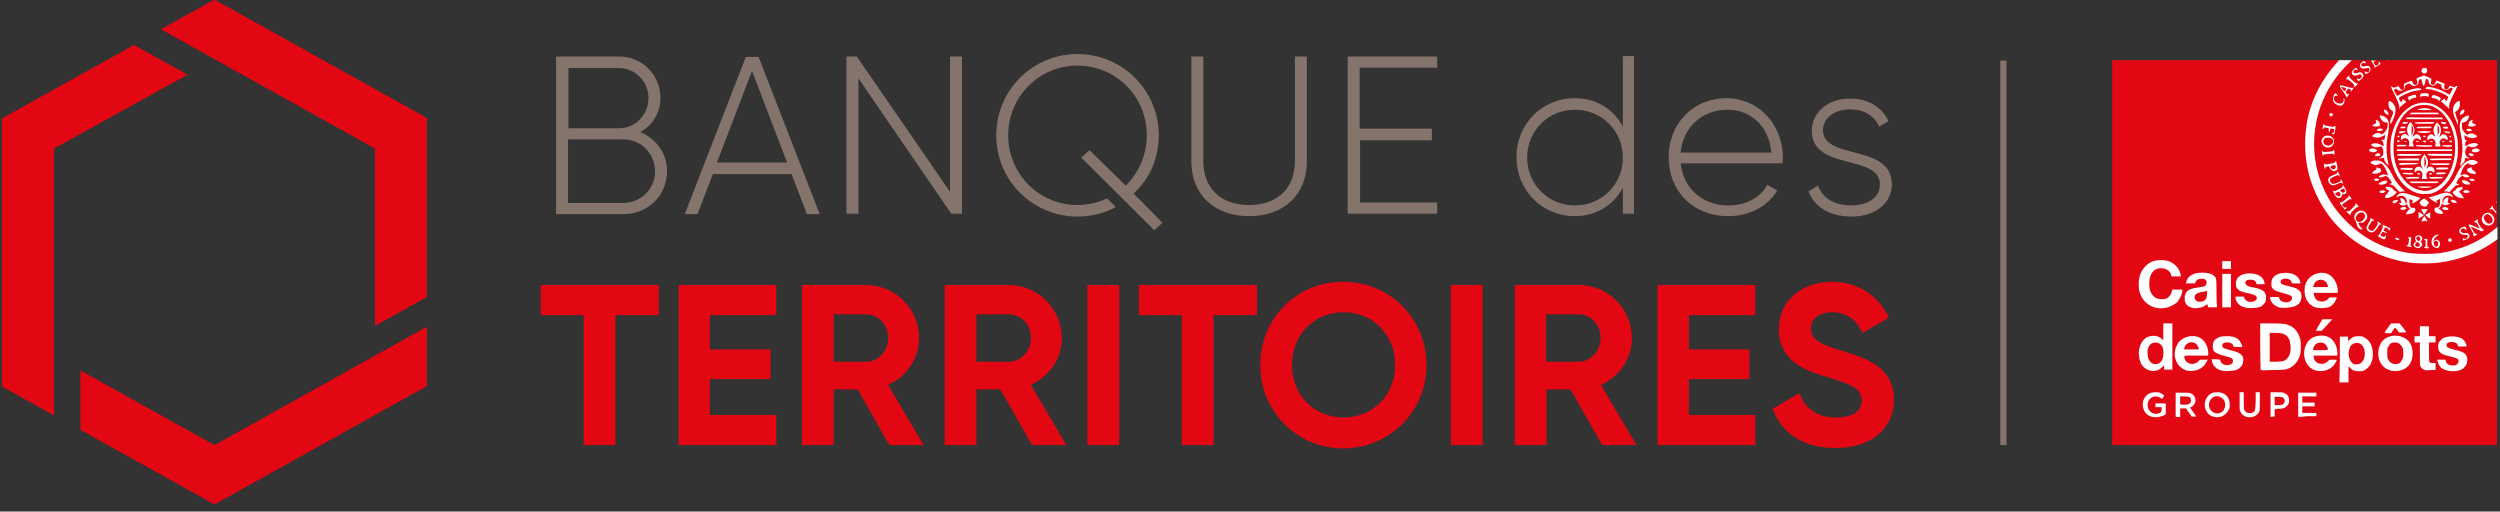 <?xml version="1.0" encoding="UTF-8" standalone="no"?>
<!DOCTYPE svg PUBLIC "-//W3C//DTD SVG 1.1//EN" "http://www.w3.org/Graphics/SVG/1.1/DTD/svg11.dtd">
<svg width="100%" height="100%" viewBox="0 0 606 124" version="1.1" xmlns="http://www.w3.org/2000/svg" xmlns:xlink="http://www.w3.org/1999/xlink" xml:space="preserve" xmlns:serif="http://www.serif.com/" style="fill-rule:evenodd;clip-rule:evenodd;stroke-linejoin:round;stroke-miterlimit:2;">
    <rect x="0" y="0" width="606" height="124" fill="#333333" stroke="none"/>
    <g transform="matrix(0.995,0,0,1.01,-23.729,-13.113)">
        <rect id="Plan-de-travail1" serif:id="Plan de travail1" x="23.843" y="12.984" width="608.575" height="121.893" style="fill:none;"/>
        <clipPath id="_clip1">
            <rect id="Plan-de-travail11" serif:id="Plan de travail1" x="23.843" y="12.984" width="608.575" height="121.893"/>
        </clipPath>
        <g clip-path="url(#_clip1)">
            <g transform="matrix(1.005,0,0,0.99,-2.189,1.102)">
                <path d="M185.6,88.4L175.1,88.4L175.1,119.9L167.4,119.9L167.4,88.4L157,88.4L157,81.1L185.6,81.1L185.6,88.4ZM214.1,112.6L214.1,119.9L190.4,119.9L190.4,81.1L214.1,81.1L214.1,88.4L198,88.4L198,96.7L212.7,96.7L212.7,103.9L198,103.9L198,112.6L214.1,112.6ZM233.8,106.4L228,106.4L228,119.9L220.3,119.9L220.3,81.1L235.8,81.1C243,81.1 248.7,86.9 248.7,94C248.7,98.9 245.7,103.3 241.2,105.3L249.8,119.9L241.5,119.9L233.8,106.4ZM228,99.7L235.9,99.7C238.8,99.7 241.2,97.1 241.2,93.9C241.2,90.7 238.8,88.2 235.9,88.2L228,88.2L228,99.7ZM268.4,106.4L262.6,106.4L262.6,119.9L254.9,119.9L254.9,81.1L270.4,81.1C277.6,81.1 283.3,86.9 283.3,94C283.3,98.9 280.3,103.3 275.8,105.3L284.4,119.9L276.1,119.9L268.4,106.4ZM262.6,99.7L270.5,99.7C273.4,99.7 275.8,97.1 275.8,93.9C275.8,90.7 273.4,88.2 270.5,88.2L262.6,88.2L262.6,99.7ZM297.2,81.1L297.2,119.9L289.5,119.9L289.5,81.1L297.2,81.1ZM330.6,88.4L320.1,88.4L320.1,119.9L312.4,119.9L312.4,88.4L302,88.4L302,81.1L330.6,81.1L330.6,88.4ZM331.4,100.5C331.4,89.1 340.3,80.3 351.5,80.3C362.7,80.3 371.7,89.1 371.7,100.5C371.7,111.8 362.7,120.7 351.5,120.7C340.4,120.7 331.4,111.8 331.4,100.5ZM364.1,100.5C364.1,93 358.6,87.7 351.6,87.7C344.6,87.7 339.1,93 339.1,100.5C339.1,107.9 344.6,113.2 351.6,113.2C358.6,113.2 364.1,107.9 364.1,100.5ZM385.3,81.1L385.3,119.9L377.6,119.9L377.6,81.1L385.3,81.1ZM406.6,106.4L400.8,106.4L400.8,119.9L393.1,119.9L393.1,81.1L408.6,81.1C415.8,81.1 421.5,86.9 421.5,94C421.5,98.9 418.5,103.3 414,105.3L422.6,119.9L414.3,119.9L406.6,106.4ZM400.7,99.7L408.6,99.7C411.5,99.7 413.9,97.1 413.9,93.9C413.9,90.7 411.5,88.2 408.6,88.2L400.7,88.2L400.7,99.7ZM451.4,112.6L451.4,119.9L427.7,119.9L427.7,81.1L451.4,81.1L451.4,88.4L435.3,88.4L435.3,96.7L450,96.7L450,103.9L435.3,103.9L435.3,112.6L451.4,112.6ZM455.6,111.1L462.1,107.3C463.5,110.9 466.2,113.2 471,113.2C475.6,113.2 477.2,111.3 477.2,109.1C477.2,106.2 474.6,105.1 468.8,103.4C462.9,101.7 457.1,99.2 457.1,91.8C457.1,84.5 463.2,80.3 469.9,80.3C476.3,80.3 481.2,83.6 483.8,89L477.4,92.7C476,89.8 473.9,87.7 470,87.7C466.8,87.7 464.9,89.4 464.9,91.6C464.9,94 466.4,95.3 472.3,97C478.5,98.9 485,101 485,108.9C485,116.2 479.2,120.6 470.9,120.6C462.9,120.7 457.7,116.8 455.6,111.1Z" style="fill:rgb(227,6,19);fill-rule:nonzero;"/>
            </g>
            <g transform="matrix(1.005,0,0,0.99,-2.189,1.102)">
                <path d="M422,25.6L422,63.8L419.3,63.8L419.3,57.5C417.1,61.7 412.9,64.4 407.6,64.4C399.8,64.4 393.5,58.2 393.5,50.1C393.5,42 399.8,35.8 407.6,35.8C412.9,35.8 417.1,38.5 419.3,42.7L419.3,25.6L422,25.6ZM419.3,50.2C419.3,43.7 414.2,38.6 407.7,38.6C401.2,38.6 396.1,43.7 396.1,50.2C396.1,56.7 401.2,61.8 407.7,61.8C414.2,61.8 419.3,56.7 419.3,50.2ZM458.1,50.3C458.1,50.7 458,51.2 458,51.6L433.3,51.6C434,57.8 438.7,61.8 444.9,61.8C449.4,61.8 452.8,59.7 454.3,56.8L456.7,58.2C454.5,61.9 450.2,64.4 444.8,64.4C436.4,64.4 430.4,58.4 430.4,50.1C430.4,42.1 436.2,35.8 444.5,35.8C452.9,36 458.1,42.8 458.1,50.3ZM433.3,49L455.3,49C454.7,42.3 450,38.6 444.7,38.6C438.4,38.6 433.9,42.9 433.3,49ZM484.5,56.7C484.5,61.2 480.6,64.5 474.7,64.5C469.2,64.5 465.6,61.9 464.3,58.4L466.6,57C467.6,59.9 470.5,61.8 474.6,61.8C478.4,61.8 481.6,60.1 481.6,56.7C481.6,49.3 465.1,53.5 465.1,43.7C465.1,39.4 468.8,35.9 474.4,35.9C478.8,35.9 482.2,38 483.7,41.4L481.4,42.7C480.3,39.9 477.4,38.5 474.4,38.5C470.9,38.5 467.8,40.4 467.8,43.6C468,51 484.5,46.7 484.5,56.7ZM187.6,53.5C187.6,59.3 183,63.9 177.2,63.9L160.7,63.9L160.7,25.7L176,25.7C181.6,25.7 186,30.2 186,35.7C186,39.4 184,42.5 181.1,44C184.9,45.6 187.6,49.1 187.6,53.5ZM163.7,28.5L163.7,43.1L176,43.1C179.9,43.1 183.1,39.8 183.1,35.8C183.1,31.8 179.9,28.5 176,28.5L163.7,28.5ZM184.7,53.5C184.7,49.3 181.3,45.8 177.2,45.8L163.6,45.8L163.6,61.2L177.2,61.2C181.4,61.1 184.7,57.7 184.7,53.5ZM217.8,54.2L198.7,54.2L195,63.9L191.9,63.9L206.7,25.8L209.8,25.8L224.6,63.9L221.5,63.9L217.8,54.2ZM216.7,51.4L208.2,29.2L199.7,51.4L216.7,51.4ZM259.1,25.7L259.1,63.8L256.5,63.8L234,31L234,63.8L231.1,63.8L231.1,25.7L233.6,25.7L256.2,58.5L256.2,25.7L259.1,25.7ZM314.7,51.1L314.7,25.7L317.6,25.7L317.6,51.1C317.6,57.3 321.5,61.7 328.7,61.7C335.9,61.7 339.8,57.3 339.8,51.1L339.8,25.7L342.7,25.7L342.7,51.1C342.7,59.2 337.1,64.4 328.7,64.4C320.3,64.4 314.7,59.2 314.7,51.1ZM374.3,61.1L374.3,63.8L352.6,63.8L352.6,25.7L374.3,25.7L374.3,28.4L355.5,28.4L355.5,43.2L373,43.2L373,46L355.6,46L355.6,61.1L374.3,61.1ZM306.8,44.8C306.8,33.9 298,25.1 287.1,25.1C276.2,25.1 267.4,33.9 267.4,44.8C267.4,55.7 276.2,64.5 287.1,64.5C290.5,64.5 293.6,63.7 296.4,62.2L294.3,60.1C292.1,61.1 289.7,61.7 287.1,61.7C277.8,61.7 270.3,54.2 270.3,44.8C270.3,35.4 277.8,27.9 287.1,27.9C296.4,27.9 303.9,35.4 303.9,44.8C303.9,49.6 301.9,53.9 298.8,57L290,48.4L288,50.2L305.7,67.8L307.7,66L300.7,58.9C304.6,55.4 306.8,50.4 306.8,44.8Z" style="fill:rgb(132,116,108);fill-rule:nonzero;"/>
            </g>
            <g transform="matrix(1.005,0,0,0.99,-2.189,1.102)">
                <path d="M39,112.7L26.4,105.7L26.4,40.7L58.4,22.9L71.4,30.1L39,48L39,112.7ZM116.8,91L129.4,84L129.4,40.6L77.9,11.9L64.9,19.1L116.8,48L116.8,91ZM77.9,119.9L45.4,101.8L45.4,116.2L77.9,134.3L129.4,105.6L129.4,91.2L77.9,119.9Z" style="fill:rgb(227,6,19);fill-rule:nonzero;"/>
            </g>
            <g transform="matrix(1.005,0,0,0.99,-2.189,1.102)">
                <rect x="510.8" y="26.7" width="1.5" height="93.2" style="fill:rgb(132,116,108);"/>
            </g>
            <g transform="matrix(1.005,0,0,0.99,-2.189,1.102)">
                <rect x="537.9" y="26.6" width="93.3" height="93.3" style="fill:rgb(227,6,19);fill-rule:nonzero;"/>
            </g>
            <g transform="matrix(1.005,0,0,0.99,-2.189,1.102)">
                <path d="M547.4,113C545.3,112.4 544.6,109.5 546.2,107.9C546.8,107.3 547.4,107.1 548.4,107.1C549.2,107.1 549.4,107.1 549.8,107.4C550.6,107.8 550.6,107.9 550.3,108.3L550,108.7L549.7,108.5C548.2,107.5 546.5,108.5 546.5,110.2C546.5,111.8 548,112.8 549.5,112.1C549.8,111.9 549.8,111.9 549.9,111.3L549.9,110.7L548.4,110.7L548.4,109.8L550.9,109.8L550.9,112.4L550.5,112.7C549.5,113.1 548.3,113.3 547.4,113ZM562.4,113C561.7,112.8 561.2,112.4 560.9,111.9C559.8,110.3 560.4,108.1 562.1,107.3C562.5,107.1 562.8,107.1 563.4,107.1C564.3,107.1 565,107.3 565.6,107.9C566.2,108.5 566.4,109.1 566.4,110.1C566.4,110.8 566.4,111 566.1,111.4C565.8,112.1 565.2,112.6 564.6,112.9C564,113.2 563,113.2 562.4,113ZM564.3,112C565.6,111.3 565.7,109.2 564.4,108.4C563.6,107.9 562.8,107.9 562.1,108.5C561.5,109 561.3,109.8 561.4,110.6C561.7,111.9 563.1,112.6 564.3,112ZM570.3,113C569.7,112.8 569.1,112.2 568.9,111.6C568.8,111.4 568.8,110.5 568.8,109.2L568.8,107.1L569.8,107.1L569.8,109.2C569.8,111.5 569.9,111.6 570.5,112C570.9,112.2 571.6,112.2 572,112C572.6,111.7 572.6,111.5 572.7,109.2L572.7,107.1L573.7,107.1L573.7,109.3C573.7,111.4 573.7,111.5 573.5,111.9C572.9,113 571.6,113.4 570.3,113ZM553.3,113L553.3,107.2L555,107.2C556.6,107.2 556.7,107.2 557.1,107.4C557.9,107.8 558.3,108.8 558,109.7C557.8,110.1 557.3,110.6 557,110.7C556.9,110.7 556.8,110.8 556.8,110.8C556.8,110.8 557.1,111.3 557.5,111.8C557.9,112.4 558.2,112.9 558.3,112.9C558.3,113 558.2,113 557.8,113L557.2,113L555.8,111L554.4,111L554.4,113.1L553.9,113.1C553.5,113.1 553.4,113 553.3,113ZM556.6,109.9C557,109.6 557.1,109.2 557,108.8C556.8,108.2 556.5,108.1 555.4,108.1L554.4,108.1L554.4,110C554.4,110.1 554.6,110.1 555.4,110.1C556.2,110.1 556.4,110 556.6,109.9ZM576.3,113L576.3,107.1L577.8,107.1C579.2,107.1 579.3,107.1 579.7,107.3C580.5,107.7 580.8,108.2 580.8,109.1C580.8,109.7 580.7,110 580.3,110.4C579.8,110.9 579.4,111.1 578.3,111.1L577.3,111.2L577.3,113L576.8,113C576.5,113.1 576.3,113.1 576.3,113ZM579.2,110.1C579.7,109.8 579.9,109.2 579.6,108.7C579.4,108.3 579.1,108.2 578.1,108.2L577.3,108.2L577.3,110.2C577.4,110.3 578.9,110.2 579.2,110.1ZM583,113L583,107.2L587.4,107.2L587.4,108.1L584,108.1L584,109.6L587,109.6L587,110.5L584,110.5L584,112.1L587.4,112.1L587.4,112.9L585.2,112.9C583.5,113.1 583,113.1 583,113ZM593.1,99.1L593.1,93.6L595.1,93.6L595.1,94.7L595.4,94.4C595.6,94.2 595.9,94 596.2,93.8C596.7,93.6 596.8,93.5 597.6,93.5C598.4,93.5 598.6,93.5 599,93.8C600.4,94.5 601.1,95.9 601.1,97.9C601.1,99.8 600.3,101.1 599,101.8C598.6,102 598.3,102 597.7,102C596.7,102 596.2,101.8 595.6,101.2L595.2,100.8L595.2,104.7L593,104.7L593.1,99.1ZM598.2,100C598.9,99.5 599.3,98.3 599.1,97.1C599,96.3 598.7,95.9 598.3,95.5C597.5,94.8 596.1,95.1 595.6,96.1C594.8,97.7 595.4,99.9 596.6,100.3C597.1,100.4 597.8,100.3 598.2,100ZM547,101.8C545.5,101.4 544.6,100.2 544.4,98.3C544.2,96.5 544.9,94.7 546.1,93.9C547.4,93.1 549.2,93.3 550.1,94.3L550.3,94.5L550.3,90.4L552.5,90.4L552.5,101.6L550.5,101.6L550.5,100.6C550.5,100.6 550.3,100.8 550,101C549.2,101.9 548,102.1 547,101.8ZM549,100.2C549.5,100.1 550,99.5 550.2,98.8C550.4,98.1 550.4,96.6 550.1,96.1C549.6,95.1 548.6,94.8 547.6,95.2C546.8,95.6 546.4,96.5 546.5,97.8C546.6,99.6 547.6,100.6 549,100.2ZM556.3,101.9C555.2,101.7 554.1,100.9 553.6,99.9C552.9,98.6 552.9,97 553.6,95.7C554.4,93.9 556.8,93 558.8,93.7C560.2,94.2 561.2,95.9 561.2,97.6L561.2,98.2L558.3,98.2C555,98.2 555.3,98.1 555.5,99C555.9,100.3 557.7,100.7 558.8,99.6L559.2,99.2L561.1,99.2L560.9,99.5C560.4,100.6 559.7,101.2 558.8,101.6C558.1,101.9 557,102 556.3,101.9ZM558.9,96.6C558.9,96.3 558.6,95.7 558.3,95.4C557.3,94.5 555.6,95.1 555.4,96.4L555.3,96.7L558.9,96.7L558.9,96.6ZM564.8,101.9C564,101.8 563.2,101.4 562.8,100.9C562.4,100.5 562.2,100.1 562.1,99.5L562,99.1L563,99.1C563.9,99.1 564,99.1 564.1,99.3C564.3,100.1 564.8,100.4 565.5,100.5C566.5,100.6 567.2,100.2 567.2,99.5C567.2,98.9 566.9,98.7 565.2,98.3C563.6,97.9 562.8,97.5 562.5,97C562.3,96.7 562.3,96.5 562.3,95.9C562.3,95.1 562.5,94.5 563.2,94.1C563.8,93.6 564.5,93.5 565.8,93.5C567.1,93.5 567.7,93.7 568.4,94.2C568.8,94.5 569.2,95.2 569.4,95.8L569.5,96.1L568.4,96.1C567.5,96.1 567.3,96.1 567.3,96C567.3,95.4 566.6,95 565.8,95C564.9,95 564.5,95.4 564.6,96C564.7,96.3 565,96.5 566.6,96.9C568.6,97.4 569.3,97.8 569.6,98.6C569.8,99.1 569.7,100 569.4,100.5C569.1,101.1 568.4,101.6 567.7,101.8C566.9,101.9 565.6,102 564.8,101.9ZM587.6,101.9C586.9,101.8 586,101.3 585.6,100.8C583.7,98.8 584.2,95 586.6,93.8C587.6,93.3 589,93.2 590.1,93.6C591.5,94.1 592.5,95.8 592.5,97.6L592.5,98.2L586.7,98.2L586.8,98.6C586.9,99.6 587.5,100.1 588.5,100.2C589,100.2 589.1,100.2 589.6,100C589.9,99.8 590.2,99.6 590.3,99.5C590.5,99.2 590.5,99.2 591.4,99.2C592.5,99.2 592.5,99.2 592,100C591.2,101.5 589.4,102.2 587.6,101.9ZM590.2,96.7C590.2,96.2 589.7,95.4 589.2,95.2C588.5,94.9 587.5,95.1 587.1,95.6C586.9,95.8 586.6,96.4 586.6,96.7C586.6,96.9 586.6,96.9 588.4,96.9C589.9,96.9 590.2,96.8 590.2,96.7ZM605.7,101.9C605,101.8 604.1,101.3 603.6,100.8C602.3,99.5 602,97.1 603,95.3C604.4,92.6 609,92.8 610.3,95.5C610.9,96.8 610.9,98.5 610.3,99.8C609.6,101.4 607.7,102.2 605.7,101.9ZM607.6,100C607.8,99.9 608,99.6 608.2,99.2C608.4,98.7 608.5,98.5 608.5,97.8C608.5,96.8 608.4,96.2 607.9,95.7C607.5,95.2 607.1,95 606.5,95C605.7,95 605.2,95.3 604.8,96.1C604.6,96.4 604.6,96.6 604.6,97.6C604.6,98.6 604.6,98.8 604.8,99.1C605,99.6 605.5,100 605.8,100.1C606.4,100.4 607.3,100.3 607.6,100ZM619.5,101.9C618.8,101.8 618.1,101.5 617.7,101.2C617.3,100.9 616.9,100.1 616.8,99.6L616.7,99.2L618.7,99.2L618.8,99.6C619,100.3 619.8,100.7 620.8,100.6C621.6,100.5 622.1,99.8 621.8,99.2C621.7,98.9 621.1,98.7 619.8,98.4C618,98 617.5,97.7 617.1,97C616.9,96.6 616.9,95.9 617,95.3C617.1,94.9 617.7,94.3 618.1,94C619.2,93.4 621.4,93.4 622.5,94C623.2,94.3 623.8,95.3 623.8,95.9L623.8,96L621.8,96L621.7,95.7C621.6,95.2 621,94.9 620.2,94.9C619.3,94.9 618.8,95.3 619,95.9C619.1,96.3 619.5,96.4 621,96.8C622.7,97.2 623.3,97.5 623.7,98.1C623.9,98.5 624,98.6 624,99.2C624,100 623.8,100.4 623.4,100.9C622.8,101.8 621.1,102.2 619.5,101.9ZM573.9,101.7C573.9,101.7 573.8,99.1 573.8,96L573.8,90.4L576.5,90.4C579.5,90.4 580,90.5 581.1,91C582.2,91.5 583.1,92.7 583.5,94.2C583.7,95 583.7,97 583.5,97.9C583,99.7 581.9,101 580.2,101.5C579.8,101.6 579.2,101.7 576.8,101.7C575.2,101.8 573.9,101.8 573.9,101.7ZM579.7,99.4C580.8,98.8 581.4,97.4 581.1,95.5C581,94.4 580.6,93.6 579.9,93.2C579.3,92.8 578.8,92.7 577.4,92.7L576.1,92.7L576.1,99.7L577.7,99.7C579.2,99.6 579.4,99.6 579.7,99.4ZM613.7,101.7C613.3,101.6 612.9,101.3 612.7,100.9C612.5,100.6 612.5,100.4 612.5,97.8L612.5,95L611.2,95L611.2,93.5L612.5,93.5L612.5,91.1L614.7,91.1L614.7,93.5L616.3,93.5L616.3,95L614.7,95L614.7,97.3C614.7,100.1 614.7,100 615.7,100L616.3,100L616.3,101.7L615.2,101.7C614.5,101.8 613.8,101.8 613.7,101.7ZM603.9,92.6C603.9,92.6 604.3,92.1 604.7,91.5L605.5,90.4L607.6,90.4L608.4,91.4C608.8,92 609.2,92.5 609.2,92.5C609.2,92.6 609.1,92.6 608.4,92.6L607.5,92.6L607,92C606.7,91.7 606.5,91.4 606.5,91.4C606.5,91.4 606.2,91.7 606,92.1L605.5,92.8L604.7,92.8C604.3,92.7 603.9,92.6 603.9,92.6ZM587.3,92.1C587.3,92.1 587.7,91.4 588.1,90.7L588.9,89.4L591.3,89.4L591,89.7L589.7,91.1L588.7,92.2L588,92.2C587.7,92.2 587.3,92.2 587.3,92.1ZM549,86.7C546.8,86.4 545.1,84.9 544.5,82.6C544.3,81.8 544.3,80.1 544.5,79.2C545,77.2 546.5,75.6 548.3,75.2C549.1,75 550.5,75 551.2,75.2C552.9,75.6 554.3,77.1 554.5,78.6L554.6,79L552.3,79L552.2,78.6C551.7,77 549.4,76.5 548,77.6C547.6,78 547.1,78.8 547,79.6C546.8,80.4 546.9,82.1 547.2,82.7C547.5,83.4 548.1,84.1 548.7,84.3C549.3,84.6 550.4,84.6 551,84.4C551.7,84.1 552.2,83.4 552.4,82.6L552.5,82.2L554.9,82.2L554.9,82.4C554.9,83.3 554.3,84.6 553.5,85.4C552.2,86.4 550.7,86.9 549,86.7ZM557.2,86.6C555.9,86.2 555.4,85.4 555.5,84.1C555.5,83.6 555.6,83.4 555.8,83C556.3,82.2 557,81.9 559.3,81.6C560.4,81.5 560.7,81.3 560.8,80.6C560.8,80.2 560.8,80.1 560.6,79.9C560.4,79.7 560.2,79.6 559.9,79.6C559,79.5 558.3,79.8 558.1,80.4L558,80.7L555.8,80.7L555.9,80.3C556,79.8 556.2,79.4 556.7,79C557.4,78.4 558.3,78.1 559.8,78.1C561,78.1 561.9,78.3 562.5,78.8C563.2,79.4 563.2,79.3 563.2,82.9C563.2,84.6 563.3,86.2 563.3,86.3C563.4,86.5 563.4,86.5 562.3,86.5L561.2,86.5L561.1,86.2C561,85.7 561,85.7 560.7,85.9C560,86.6 558.2,86.9 557.2,86.6ZM560.2,84.9C560.7,84.6 560.9,84.1 560.9,83.2L560.9,82.5C560.9,82.5 560.7,82.6 560.6,82.6C560.5,82.6 560,82.8 559.6,82.8C558.6,83 558.2,83.2 558,83.6C557.8,84.1 557.9,84.6 558.3,84.9C558.6,85.3 559.7,85.2 560.2,84.9ZM570.3,86.6C570,86.5 569.7,86.4 569.4,86.3C568.6,86 567.8,84.9 567.8,84.2L567.8,83.9L569.8,83.9L569.9,84.1C570.1,84.8 570.7,85.2 571.5,85.2C572.1,85.2 572.5,85 572.8,84.7C573.2,84.2 572.9,83.6 572,83.4C571.5,83.2 571,83.1 570.4,83C569.2,82.7 568.9,82.6 568.5,82.2C568,81.8 567.9,81.5 567.9,80.8C567.9,79.6 568.5,78.9 569.7,78.5C570.5,78.2 572,78.2 572.8,78.5C573.9,78.8 574.7,79.6 574.8,80.5L574.9,80.9L572.9,80.9L572.8,80.5C572.6,80 572.2,79.8 571.4,79.8C570.6,79.8 570.3,80 570.2,80.4C570.1,80.7 570.4,81.1 570.7,81.3C570.8,81.4 571.5,81.6 572.3,81.7C574.1,82.1 574.8,82.5 575.1,83.3C575.3,83.7 575.2,84.7 575.1,85.1C574.9,85.5 574.4,86.1 574,86.3C573.2,86.7 571.5,86.8 570.3,86.6ZM578.7,86.6C577.3,86.3 576.4,85.4 576.2,84.3L576.2,84L577.3,84C578.3,84 578.4,84 578.4,84.2C578.4,84.5 578.8,85 579.1,85.1C579.4,85.2 579.7,85.3 580,85.3C580.9,85.3 581.5,84.9 581.5,84.3C581.5,83.7 581.3,83.6 579.2,83C577.6,82.6 577.1,82.3 576.7,81.8C576.5,81.5 576.5,81.3 576.5,80.7C576.5,79.3 577.4,78.4 579.2,78.2C581.5,77.9 583.2,78.8 583.5,80.4L583.6,80.7L581.5,80.7L581.4,80.4C581.3,80 581,79.8 580.5,79.6C579.4,79.4 578.5,79.8 578.8,80.6C578.9,80.9 579.5,81.1 580.8,81.4C581.6,81.6 582.3,81.8 582.5,81.9C583.4,82.4 583.8,82.9 583.8,83.9C583.8,85.1 583.1,86 582,86.3C581.1,86.6 579.5,86.7 578.7,86.6ZM587.5,86.6C586.1,86.3 585.1,85.2 584.7,83.8C584.5,83.1 584.5,81.7 584.7,81.1C585.2,79.5 586.4,78.5 588,78.2C590.2,77.8 592,79.2 592.5,81.6C592.6,82 592.6,82.5 592.6,82.7L592.6,83L586.7,83L586.8,83.4C587,84.5 587.6,85.1 588.8,85.1C589.4,85.1 589.9,84.9 590.3,84.4L590.6,84.1L592.4,84.1L592.1,84.8C591.8,85.5 591.2,86.1 590.6,86.4C589.8,86.7 588.4,86.8 587.5,86.6ZM590.2,81.3C589.9,80.1 589,79.6 587.9,79.9C587.3,80.1 586.9,80.6 586.7,81.3L586.6,81.6L590.2,81.6L590.2,81.3ZM564.6,86.5L564.6,78.4L566.7,78.4L566.7,86.5L564.6,86.5ZM564.6,77.2L564.6,75.3L566.7,75.3L566.7,77.2L564.6,77.2ZM610.3,75.7C607.1,75.3 604,74.4 601.1,73C594.1,69.7 588.9,63.8 586.3,56.5C584.5,51.5 584.2,45.7 585.4,40.3C586.5,35.5 588.9,31.1 592.2,27.4L592.9,26.6L596,26.6L594.8,27.8C590,32.6 587.3,38.7 586.9,45.4C586.5,52.9 589.2,60.1 594.4,65.4C598.8,69.9 604.1,72.6 610.4,73.4C612.1,73.6 615.5,73.6 617.1,73.4C622.2,72.7 626.8,70.7 630.6,67.6L631.3,67L631.3,70L630.6,70.5C629,71.7 626.1,73.3 624,74C621.8,74.8 619.3,75.4 616.9,75.7C615.2,75.9 611.9,75.9 610.3,75.7ZM611.7,72.1C610.9,71.8 610.7,71.2 611.4,70.7C611.6,70.5 611.6,70.5 611.5,70.3C611.3,70 611.3,69.5 611.5,69.3C612,68.9 612.8,69 613,69.5C613.2,69.8 613,70.3 612.8,70.4C612.6,70.5 612.6,70.5 612.9,70.8C613,71 613.1,71.2 613.1,71.2C613,71.8 612.3,72.3 611.7,72.1ZM612.3,71.7C612.6,71.5 612.6,71.2 612.2,70.9C611.9,70.6 611.8,70.6 611.5,71C611.1,71.5 611.7,72.1 612.3,71.7ZM612.5,70.2C612.6,70.1 612.6,69.9 612.6,69.8C612.6,69.6 612.3,69.3 612.1,69.3C611.9,69.3 611.6,69.6 611.6,69.8C611.6,69.9 612.1,70.5 612.2,70.5C612.3,70.4 612.4,70.3 612.5,70.2ZM613.5,72.1C613.5,72 613.6,72 613.7,71.9C613.9,71.8 613.9,71.8 613.9,71.1C613.9,70.3 613.9,70.3 613.7,70.2C613.4,70.1 613.5,69.9 614,69.9L614.3,69.9L614.3,70.9C614.3,71.8 614.3,71.9 614.5,71.9C614.6,71.9 614.7,72 614.7,72.1C614.7,72.2 614.6,72.2 614.1,72.2C613.8,72.1 613.5,72.1 613.5,72.1ZM615.8,71.8C615.1,71.2 615.2,69.9 615.9,69.3C616.2,69 616.8,68.8 617,68.9C617.1,69 617,69 616.7,69.2C616.3,69.4 616,69.8 615.8,70.3L615.7,70.5L616,70.3C616.4,70 616.8,70 617.1,70.4C617.6,70.8 617.4,71.8 616.9,72.1C616.5,72.1 616.1,72.1 615.8,71.8ZM616.8,71.6C617,71.4 617,71 616.9,70.7C616.7,70.3 616.3,70.2 616,70.5C615.8,70.6 615.8,70.7 615.9,71C615.9,71.7 616.4,72 616.8,71.6ZM609.8,71.8L609.4,71.7C609.1,71.6 609.1,71.5 609.4,71.5C609.6,71.5 609.7,71.4 609.8,70.6C609.9,70 609.9,69.9 609.8,69.8C609.5,69.6 609.6,69.5 610,69.5C610.3,69.5 610.4,69.5 610.4,69.8C610.4,69.9 610.3,70.4 610.3,70.8C610.3,71.2 610.2,71.5 610.2,71.6C610.2,71.6 610.3,71.7 610.4,71.7C610.5,71.7 610.6,71.8 610.6,71.9C610.4,71.9 610.1,71.9 609.8,71.8ZM619.5,70.5C619.3,70.3 619.3,70.1 619.5,69.9C619.7,69.7 619.9,69.7 620.1,69.9C620.3,70.1 620.3,70.3 620.1,70.5C619.8,70.7 619.7,70.7 619.5,70.5ZM623,70.3C622.9,70.2 622.9,69.7 623,69.7C623,69.7 623.1,69.8 623.2,69.8C623.4,70 623.6,70 623.9,69.7C624.1,69.5 624.1,69.5 624.1,69.2C624.1,68.9 623.9,69 623.3,68.9C622.7,68.9 622.6,68.8 622.3,68.6C621.9,68.2 622,67.8 622.3,67.4C622.6,67.1 623.2,66.9 623.5,67C623.7,67 623.8,67.5 623.8,67.7C623.7,67.9 623.7,67.9 623.5,67.6C623.3,67.4 623.2,67.3 623,67.4C622.4,67.5 622.2,68 622.6,68.3C622.7,68.4 622.9,68.5 623.4,68.5C624,68.5 624.1,68.5 624.3,68.7C624.8,69.2 624.5,69.8 623.6,70.1C623.2,70.3 623,70.3 623,70.3ZM603.1,69.7C602.3,69.3 602,69 602.4,69.1C602.6,69.1 602.7,68.9 603.1,68.1C603.5,67.2 603.6,67 603.5,66.8C603.4,66.7 603.4,66.6 603.4,66.5C603.5,66.4 605.4,67.4 605.4,67.4C605.4,67.5 605.1,67.9 605,67.9C605,67.9 604.9,67.8 604.9,67.7C604.9,67.5 604.8,67.4 604.5,67.3C604.4,67.2 604.2,67.2 604.1,67.1C604,67.1 603.7,67.9 603.7,67.9C603.7,67.9 603.9,68.1 604.1,68.1C604.8,68.4 604.5,68.6 603.8,68.3C603.5,68.2 603.5,68.2 603.3,68.4C602.9,69.1 602.9,69.1 603.4,69.3C603.8,69.5 603.8,69.5 604,69.3C604.2,69.1 604.3,69.1 604.3,69.3C604.3,69.5 604.1,69.9 604,69.9C604,70.2 603.6,70 603.1,69.7ZM606.8,70.1C606.6,70 606.5,69.9 606.5,69.8C606.5,69.6 606.5,69.6 607.1,69.7C607.4,69.8 607.5,69.9 607.5,70C607.5,70.2 607.2,70.2 606.8,70.1ZM625.4,69.2C625.4,69.2 625.4,69.1 625.5,69C625.6,68.9 625.5,68.7 625,67.8C624,66.2 624.1,66.1 625.8,66.9C626.5,67.2 627,67.4 627,67.4C627,67.4 626.8,67 626.6,66.6C626.2,65.9 626.1,65.9 625.9,65.9C625.5,65.9 625.6,65.7 626.1,65.4C626.4,65.2 626.6,65.2 626.6,65.3C626.6,65.4 626.6,65.5 626.5,65.5C626.3,65.7 627.6,67.7 627.8,67.6C628.1,67.5 628.1,67.7 627.8,67.9L627.5,68.1L626.2,67.5C625.5,67.2 624.9,66.9 624.9,67C624.9,67.1 625.1,67.4 625.4,67.9C625.9,68.7 625.9,68.7 626.2,68.7C626.6,68.6 626.5,68.8 626,69.1C625.6,69.2 625.4,69.3 625.4,69.2ZM600.1,68.1C599.4,67.6 599.4,67.1 600.1,66C600.5,65.3 600.6,65.2 600.5,65.1C600.3,64.8 600.5,64.8 601,65.1C601.5,65.4 601.6,65.7 601.2,65.5C601,65.4 600.9,65.5 600.5,66.2C600.2,66.6 600,67 600,67.1C599.9,67.4 600.2,67.8 600.6,67.9C601,68.1 601.3,67.9 601.9,67C602.3,66.3 602.4,66.2 602.3,66.1C602.2,66 602.1,65.7 602.2,65.7C602.3,65.7 603.2,66.3 603.2,66.4C603.2,66.4 603.1,66.5 603,66.4C602.8,66.4 602.7,66.4 602.3,67.1C601.4,68.4 600.8,68.6 600.1,68.1ZM597.7,67.3C597.4,67 597.3,66.8 597.2,66.4C597.1,66.1 597,65.7 596.9,65.5C596.3,64.7 596.6,63.7 597.6,63.2C598.8,62.6 600.2,63.9 599.6,65.1C599.4,65.4 598.9,65.9 598.6,66L598,66C597.7,66 597.6,66 597.6,66.1C597.6,66.3 598,66.9 598.3,67.2C598.5,67.4 598.6,67.5 598.6,67.5C598.3,67.8 598,67.6 597.7,67.3ZM598.3,65.7C598.7,65.5 599.1,64.9 599.2,64.6C599.3,64.3 599.1,63.8 598.8,63.6C598.3,63.3 597.6,63.6 597.2,64.2C596.8,64.7 596.9,65.2 597.2,65.6C597.6,65.8 597.9,65.9 598.3,65.7ZM628.2,66.4C627,65.6 627.4,63.8 628.8,63.6C629.3,63.5 629.8,63.8 630.2,64.3C630.6,64.8 630.6,65.3 630.4,65.9C629.9,66.7 629,66.9 628.2,66.4ZM629.7,66.1C630.3,65.8 630.3,64.9 629.6,64.3C629.3,64 629.1,63.9 628.9,63.9C628.5,63.9 628.1,64.3 628,64.6C627.9,65.2 628.7,66.2 629.2,66.2C629.3,66.3 629.5,66.2 629.7,66.1ZM613.1,65.2C613.6,64.2 613.6,64.2 614,65C614.2,65.4 614.4,65.7 614.4,65.7C614.4,65.7 614.2,65.7 614,65.6C613.7,65.5 613.5,65.5 613,65.7C612.8,65.7 612.8,65.7 613.1,65.2ZM612.2,65L612.2,63.8C612.2,63.6 612.1,63.4 612.2,63.4C612.4,63.5 612.7,63.6 612.9,63.8C613.6,64.2 613.6,64.2 612.7,64.7L612.2,65ZM615,65L613.8,64.2C613.8,64.1 614.6,63.7 615,63.5L615,65ZM595.1,63.7C594.9,63.5 594.7,63.3 594.7,63.2C594.7,63.1 594.8,63.2 595,63.2C595.3,63.3 595.4,63.2 596.1,62.5C596.8,61.8 596.9,61.7 596.9,61.5C596.8,61.2 597,61.2 597.4,61.7C597.7,62.1 597.8,62.3 597.5,62.2C597.4,62.1 597.2,62.2 596.5,62.9C595.8,63.5 595.7,63.7 595.7,63.9L595.7,64.2C595.5,64.1 595.3,63.9 595.1,63.7ZM613.4,63.8L613,63.1L612.8,62.7L614.4,62.7L613.6,64C613.6,64 613.5,63.9 613.4,63.8ZM609.2,63.6C609.4,63.3 609.6,63.1 609.8,62.9C610.2,62.6 610.2,62.6 610,62.5C609.8,62.4 609.5,61.9 609.5,61.7C609.5,61.5 609.3,61.4 609.2,61.6C609.2,61.6 609,61.7 608.8,61.8C608.4,61.9 607.9,61.8 607.6,61.5C607.4,61.3 607.4,61.2 607.8,61.2C608,61.2 608,61.1 608,61C608,60.9 607.9,60.7 607.8,60.5C607.7,60 607.8,59.9 608.2,60.1C608.6,60.2 608.9,60.6 609,61.1C609.1,61.4 609.1,61.5 609.2,61.3C609.5,60.8 609.2,60 608.6,59.6C608.2,59.4 607.5,59.4 607.1,59.7C606.7,59.9 606.7,59.8 607,59.4C607.7,58.6 608.6,58.6 610.5,59.3C611.1,59.5 611.8,59.7 612.1,59.8C612.4,59.9 612.6,60 612.6,60C612.5,60.3 611.3,61.2 610.8,61.2L610.5,61.3L610.9,60.7L610.5,60.5C610.3,60.4 610.2,60.3 610,60.3C609.9,60.3 609.9,60.6 610,61.1C610,62.1 610.2,62.4 610.9,62.4C611.3,62.4 611.3,62.4 611.4,62.7C611.5,63.4 610.9,63.8 609.8,63.9L609.2,64L609.2,63.6ZM617.1,63.8C616.2,63.6 615.9,63.2 616.1,62.6C616.2,62.3 616.2,62.3 616.4,62.3C617.1,62.4 617.4,62 617.4,60.9C617.4,60.2 617.4,60.1 616.8,60.5L616.4,60.7L616.6,60.9C616.7,61 616.8,61.2 616.8,61.2C616.8,61.2 616.6,61.2 616.4,61.1C616.2,61 615.7,60.7 615.3,60.4C614.6,59.8 614.6,59.8 614.8,59.8C615.4,59.7 616.3,59.4 617.2,59.1C618.8,58.5 619.9,58.6 620.4,59.5C620.7,59.9 620.6,60 620.3,59.7C619.4,59.1 618.2,59.5 618,60.5C617.9,60.8 618.1,61.3 618.2,61.3C618.3,61.3 618.2,60.9 618.2,60.7C618.3,60.3 618.7,60 619.1,59.9C619.4,59.8 619.4,59.9 619.4,60.2C619.4,60.4 619.3,60.6 619.3,60.8C619.1,61.1 619.2,61.2 619.5,61.2C619.9,61.2 619.8,61.4 619.3,61.6C618.8,61.8 618.4,61.8 618,61.5L617.8,61.3L617.7,61.7C617.7,61.9 617.5,62.2 617.3,62.3L617,62.5L617.3,62.7C617.7,63 617.9,63.2 618.1,63.6C618.2,63.8 618.2,63.9 617.9,63.8C617.6,63.9 617.3,63.9 617.1,63.8ZM630.8,63.5C630.3,62.9 629.8,62.6 629.7,62.7C629.6,62.8 629.4,62.8 629.4,62.7C629.4,62.6 629.6,62.4 629.8,62.2L630.2,61.8L630.2,62.1C630.2,62.3 630.2,62.4 630.6,62.9C631,63.3 631.1,63.4 631,63.6L631,63.8L630.8,63.5ZM608,62.8C607.7,62.7 607.7,62.6 607.9,62.4C608.2,62.1 608.8,62.1 609.1,62.3L609.3,62.5L609,62.7C608.7,62.9 608.4,63 608,62.8ZM618.2,62.8C617.9,62.6 617.8,62.5 618.1,62.3C618.4,62.1 618.9,62.2 619.2,62.4C619.5,62.6 619.5,62.7 619.2,62.9C618.8,63 618.6,62.9 618.2,62.8ZM593.6,61.9C593.1,61.3 593,61 593.1,61C593.2,61 593.3,61 593.3,61.1C593.4,61.2 593.7,61 594.3,60.5C595.1,59.9 595.2,59.8 595.2,59.6C595.2,59.3 595.3,59.3 595.7,59.8C596,60.3 596,60.5 595.7,60.3C595.5,60.2 595.4,60.3 594.6,60.9L593.6,61.6C593.6,61.6 593.7,61.8 593.9,62C594.2,62.3 594.2,62.4 594.5,62.3L594.8,62.3C594.8,62.4 594.4,62.8 594.3,62.8C594.2,62.7 593.9,62.3 593.6,61.9ZM613.3,62C613.2,61.9 613.1,61.8 613,61.9C612.8,61.9 612.6,61.6 612.7,61.5C612.7,61.5 612.7,61.4 612.6,61.4C612.3,61.3 612.4,60.9 612.9,60.5C613.2,60.3 613.5,60.1 613.5,60.1C613.7,60.1 614.7,61 614.7,61.2C614.7,61.3 614.6,61.4 614.5,61.4C614.4,61.5 614.3,61.6 614.3,61.7C614.3,61.9 614.1,62.1 613.9,62C613.8,62 613.7,62 613.7,62.1C613.7,62.2 613.5,62.2 613.3,62ZM606,61.2C605.8,61.1 605.8,60.9 606.1,60.7C606.4,60.5 606.9,60.4 607.1,60.5C607.3,60.6 607,61 606.6,61.2C606.4,61.2 606.2,61.3 606.2,61.3L606,61.2ZM620.7,61.2C620.5,61.1 620.2,61 620.1,60.8C620,60.6 620,60.6 620.1,60.5C620.3,60.4 620.7,60.4 621,60.6C621.2,60.7 621.5,61.1 621.5,61.1C621.4,61.2 620.8,61.2 620.7,61.2ZM631,61.1C631,61.1 631,61 631.1,60.9C631.2,60.8 631.2,60.8 631.2,61C631.2,61.1 631.1,61.1 631,61.1ZM592.3,59.8C592,59.6 591.3,58.3 591.4,58.2C591.4,58.2 591.5,58.2 591.6,58.3C591.8,58.4 591.8,58.4 592.8,57.9C593.8,57.4 593.8,57.3 593.8,57C593.8,56.7 593.8,56.7 593.9,56.9C594,57 594.2,57.4 594.4,57.7C594.7,58.2 594.7,58.4 594.7,58.6C594.6,58.9 594.2,59.2 593.8,59.1C593.6,59.1 593.6,59.1 593.6,59.3C593.7,59.9 592.8,60.2 592.3,59.8ZM593.1,59.5C593.3,59.4 593.3,59 593.1,58.7C592.9,58.4 592.9,58.4 592.3,58.7C591.9,58.9 591.9,59 592,59.1C592.4,59.5 592.7,59.7 593.1,59.5ZM594.3,58.5C594.4,58.3 594.4,58.3 594.3,58C594.2,57.8 594.1,57.7 594.1,57.7C594,57.7 593.3,58 593.2,58.1C593.2,58.1 593.3,58.3 593.4,58.5C593.8,58.8 594,58.8 594.3,58.5ZM604.1,59.9C603.9,59.8 604.1,59.4 604.7,58.8C604.9,58.5 605.1,58.3 605.1,58.3L604.8,58.1C604.4,57.9 604.1,57.5 604.2,57.4C604.3,57.2 605.2,57.3 605.6,57.5C605.8,57.6 605.9,57.7 606,57.9C606.1,58.1 606.3,58.2 606.5,58.3C606.8,58.5 606.9,58.5 606.8,58.7C606.6,59 606,59.6 605.5,59.7C605.1,60 604.3,60.1 604.1,59.9ZM621.9,59.9C621.4,59.7 620.8,59.3 620.6,58.9C620.4,58.6 620.4,58.5 620.8,58.3C621,58.2 621.2,58.1 621.2,58C621.3,57.8 621.4,57.7 621.5,57.6C621.8,57.4 622.8,57.3 622.9,57.4C623,57.6 622.7,58 622.3,58.2C622.1,58.3 622,58.4 622,58.4C622,58.4 622.1,58.6 622.3,58.8C622.8,59.3 623.2,60 623.1,60.1C622.9,60.1 622.4,60 621.9,59.9ZM612.7,59C609.2,58.4 606.4,55.1 605.5,50.4C605.3,49.2 605.3,46.6 605.5,45.5C606,42.8 607.3,40.2 608.9,38.8C609.6,38.2 610.6,37.5 611.3,37.3C612.1,37 613.2,36.8 614,36.9C614.9,37 615.4,37.1 616.2,37.5C618.8,38.7 620.8,41.5 621.5,45.1C621.8,46.4 621.8,49.5 621.5,50.8C620.7,55 618.2,58.2 615,59C614.4,59 613.4,59.1 612.7,59ZM615.2,58C618.3,57.1 620.6,53.5 621,49.1C621.5,43.7 618.8,38.7 615,37.6C614,37.4 613,37.4 612,37.6C608.5,38.6 606.1,42.8 606.1,47.8C606.1,51.3 607.2,54.2 609.2,56.2C610.3,57.3 611.4,57.9 612.7,58.1C613.5,58.4 614.5,58.3 615.2,58ZM612.7,57.5C611.5,57.2 611.6,57.2 613.6,57.2C615.7,57.2 615.8,57.3 614.6,57.5C613.8,57.6 613.4,57.6 612.7,57.5ZM610.2,56.2L609.9,56L617.1,56L616.7,56.4L610.4,56.4L610.2,56.2ZM609.2,55.2C609.1,55.1 609,55 609,55C609,55 609.8,54.9 610.7,54.9L612.4,54.9L612.2,55.3L610.7,55.3C609.5,55.4 609.3,55.3 609.2,55.2ZM613,55C613.3,54.3 613.1,53.7 612.6,53.4C612.3,53.2 611.8,53.3 611.5,53.6C611.3,53.9 611.2,53.8 611.2,53.5C611.2,52.8 611.6,52.4 612.3,52.4C612.6,52.4 612.7,52.5 612.9,52.7C613.2,53.1 613.3,53 613,52.5C612.5,51.6 612.7,50.6 613.3,49.8L613.6,49.4L613.8,49.6C614.1,50 614.5,50.8 614.5,51.3C614.5,51.6 614.4,51.9 614.3,52.3C614,52.9 614.1,53.1 614.4,52.7C614.6,52.4 614.7,52.4 615,52.4C615.5,52.4 615.8,52.6 616,53.1C616.1,53.3 616.1,53.5 616,53.7L615.9,53.9L615.7,53.7C615,53 613.8,53.7 614.1,54.7C614.1,54.9 614.2,55.2 614.3,55.2C614.4,55.4 614.3,55.4 613.7,55.4L613,55.4L613,55ZM614,51.3C614,50.9 613.7,50 613.6,50L613.6,52.6L613.8,52.2C614,51.9 614,51.6 614,51.3ZM614.9,55.2C614.6,54.9 614.7,54.9 616.5,54.9L618.2,54.9L618,55.1C617.8,55.3 617.8,55.3 616.4,55.3C615.4,55.4 614.9,55.3 614.9,55.2ZM608.4,54.1C608.4,54 608.3,53.9 608.3,53.9L609.5,53.9C610.6,53.9 610.7,53.9 610.8,54.1L610.9,54.3L609.8,54.3C608.7,54.2 608.5,54.2 608.4,54.1ZM611.8,54.2C611.8,54.1 612,53.9 612.2,53.9C612.3,53.9 612.4,54 612.5,54.1C612.7,54.3 612.7,54.3 612.2,54.3C612,54.2 611.8,54.2 611.8,54.2ZM614.7,54.2C614.7,54.1 614.9,53.9 615.1,53.9C615.2,53.9 615.3,54 615.4,54.1C615.6,54.3 615.6,54.3 615.1,54.3C614.8,54.2 614.7,54.2 614.7,54.2ZM616.4,54.2C616.4,53.9 616.5,53.8 617.7,53.8C618.9,53.8 619,53.9 618.7,54.1C618.6,54.3 616.4,54.3 616.4,54.2ZM607.9,53.1C607.9,53.1 607.8,53 607.8,52.9C607.8,52.7 607.9,52.7 609.3,52.7C610.1,52.7 610.8,52.7 610.8,52.8C610.8,53.2 610.7,53.2 609.4,53.2C608.6,53.1 607.9,53.1 607.9,53.1ZM616.5,53C616.5,53 616.5,52.8 616.4,52.8C616.4,52.7 616.5,52.6 617.9,52.6C619.2,52.6 619.4,52.6 619.4,52.8C619.4,52.9 619.3,53 619.3,53C619.3,53 618.7,53.1 617.9,53.1C617.1,53.1 616.5,53.1 616.5,53ZM607.5,51.9C607.5,51.9 607.5,51.7 607.4,51.7C607.4,51.6 607.6,51.5 609.7,51.5C611.6,51.5 612.1,51.5 612.1,51.6C612.1,51.8 611.3,51.9 609.3,51.9C608.3,52 607.5,52 607.5,51.9ZM615.6,51.9C615.5,51.8 615.4,51.8 615.2,51.8C615,51.8 615,51.8 615,51.7C615,51.6 615.6,51.6 617.4,51.6L619.7,51.6L619.7,51.8C619.7,52 619.7,52 617.7,52C616.5,52 615.7,52 615.6,51.9ZM607.2,50.7C607.2,50.6 607.2,50.5 607.1,50.5C607.1,50.5 608.2,50.4 609.7,50.4L612.3,50.4L612.3,50.9L609.8,50.9C607.5,50.9 607.2,50.9 607.2,50.7ZM615,50.7C615,50.6 614.9,50.5 614.9,50.5C614.9,50.5 616,50.4 617.5,50.4L620.1,50.4L620.1,50.8L617.6,50.8C615.3,50.9 615,50.9 615,50.7ZM607,49.6L607,49.4C607.1,49.3 612.9,49.3 612.9,49.4C612.9,49.4 612.8,49.6 612.7,49.6C612.5,49.7 612.2,49.8 609.8,49.8C607.1,49.8 607,49.8 607,49.6ZM614.5,49.6C614.2,49.2 614.2,49.3 617.3,49.3L620.3,49.3L620.3,49.8L617.5,49.8C615.3,49.8 614.6,49.7 614.5,49.6ZM606.9,48.6L606.9,48.2L620.3,48.2L620.3,48.6L606.9,48.6ZM606.9,47.3C606.9,47.1 607,47.1 608.1,47.1C609.3,47.1 609.3,47.1 609.2,47.3C609.1,47.5 609,47.5 608,47.5C607,47.5 606.9,47.5 606.9,47.3ZM609.8,47.4C609.8,47.3 609.9,47.1 609.9,46.8C610,46.1 609.6,45.5 608.9,45.5C608.6,45.5 608.1,45.7 608.1,45.9C608.1,45.9 608.1,46 608,46C608,46 607.9,45.8 607.9,45.6C607.9,45.2 607.9,45.1 608.2,44.8C608.7,44.3 609.1,44.4 609.5,44.8C609.9,45.2 609.9,45.2 609.6,44.4C609.4,43.9 609.4,43.7 609.4,43.3C609.4,42.8 609.8,42 610.1,41.7C610.3,41.6 610.3,41.6 610.5,41.9C610.9,42.3 611.2,43.2 611.2,43.7C611.2,43.9 611,44.3 610.9,44.6C610.8,44.9 610.7,45.2 610.7,45.2C610.7,45.2 610.8,45.2 610.9,45.1C611.2,44.6 611.7,44.4 612.2,44.7C612.6,44.9 612.9,45.6 612.7,45.9C612.6,46 612.6,46 612.5,45.9C612.4,45.8 612.2,45.7 612.1,45.6C611.8,45.5 611.8,45.5 611.4,45.6C611.2,45.7 611,45.9 610.9,46.1C610.7,46.4 610.7,46.5 610.9,47L611,47.5L610.3,47.5C609.9,47.5 609.8,47.5 609.8,47.4ZM610.9,43.5C610.9,43.2 610.8,42.8 610.7,42.6L610.5,42.2L610.5,44.9L610.7,44.5C610.8,44.2 610.9,43.8 610.9,43.5ZM611.6,47.4C611.6,47.3 611.6,47.3 611.5,47.2L613.5,47.2C615.5,47.2 615.5,47.2 615.5,47.4C615.4,47.6 615.3,47.6 613.5,47.6C611.9,47.5 611.7,47.5 611.6,47.4ZM616.2,47.4C616.3,47.1 616.4,46.4 616.2,46.2C616,45.8 615.7,45.6 615.3,45.6C615,45.6 614.5,45.8 614.5,46C614.5,46 614.5,46.1 614.4,46.1C614.4,46.1 614.3,45.9 614.3,45.7C614.3,45.3 614.3,45.2 614.6,44.9C615.1,44.4 615.5,44.5 615.9,44.9C616.3,45.3 616.3,45.3 616,44.5C615.6,43.6 615.8,42.9 616.4,42L616.6,41.7L616.9,41.9C617,42 617.3,42.4 617.4,42.6C617.7,43.3 617.7,43.9 617.4,44.6C617.3,44.9 617.2,45.2 617.2,45.2C617.2,45.2 617.3,45.2 617.4,45.1C617.7,44.6 618.2,44.4 618.7,44.7C619.1,44.9 619.4,45.6 619.2,45.9C619.1,46 619.1,46 619,45.9C618.9,45.8 618.7,45.7 618.6,45.6C618.3,45.5 618.3,45.5 617.9,45.6C617.7,45.7 617.5,45.9 617.4,46.1C617.2,46.4 617.2,46.5 617.4,47L617.5,47.5L616.8,47.5C616.2,47.5 616.1,47.5 616.2,47.4ZM617.2,43.5C617.2,43.2 617.1,42.9 617,42.6L616.8,42.2L616.8,44.8L617,44.4C617.2,44.2 617.2,43.8 617.2,43.5ZM618,47.4C618,47.3 618,47.3 617.9,47.2L619.1,47.2C620.3,47.2 620.3,47.2 620.3,47.4C620.3,47.6 620.2,47.6 619.1,47.6C618.2,47.5 618,47.5 618,47.4ZM607,46.2C607,46.1 607.1,46 607.3,46C607.5,46 607.6,46.1 607.6,46.2C607.6,46.4 607.6,46.4 607.3,46.4C607,46.4 606.9,46.4 607,46.2ZM608.7,46.3C608.8,46.2 608.9,46.2 609,46.2C609.1,46.2 609.3,46.3 609.3,46.3C609.4,46.4 609.4,46.4 609,46.4C608.6,46.4 608.6,46.4 608.7,46.3ZM611.5,46.3C611.6,46.1 612.1,46.1 612.2,46.3C612.3,46.4 612.3,46.4 611.9,46.4C611.6,46.4 611.5,46.4 611.5,46.3ZM613.3,46.3C613.3,46.2 613.4,46.1 613.4,46.1L613.7,46.1C613.9,46.1 614,46.1 614,46.3C614,46.5 614,46.5 613.7,46.5C613.3,46.4 613.2,46.4 613.3,46.3ZM615,46.3C615.1,46.2 615.2,46.2 615.3,46.2C615.4,46.2 615.6,46.3 615.6,46.3C615.7,46.4 615.7,46.4 615.3,46.4C614.9,46.4 614.9,46.4 615,46.3ZM617.8,46.3C617.9,46.1 618.4,46.1 618.5,46.3C618.6,46.4 618.6,46.4 618.2,46.4C617.9,46.4 617.8,46.4 617.8,46.3ZM619.6,46.3C619.6,46.2 619.7,46.1 619.7,46.1L620,46.1C620.2,46.1 620.3,46.1 620.3,46.3C620.3,46.5 620.2,46.5 620,46.5C619.6,46.4 619.6,46.4 619.6,46.3ZM607.1,45.1C607.1,45 607.2,44.9 607.2,44.9L607.4,44.9C607.7,44.9 607.6,45.2 607.3,45.3C607.1,45.3 607.1,45.3 607.1,45.1ZM613.3,45.1C613.3,44.9 613.3,44.9 613.6,44.9C613.9,44.9 613.9,44.9 613.9,45.1C613.8,45.3 613.4,45.3 613.3,45.1ZM619.7,45.1C619.7,44.9 619.7,44.9 619.9,44.9C620,44.9 620.1,45 620.1,45.1C620.1,45.4 619.7,45.3 619.7,45.1ZM607.4,44.1C607.4,44 607.5,43.9 607.5,43.9C607.5,43.9 607.8,43.8 608.3,43.8C608.8,43.8 609.1,43.8 609.1,43.9C609.1,44 608.2,44.3 607.8,44.3C607.4,44.3 607.4,44.2 607.4,44.1ZM612.2,44.1C612,44 611.8,43.9 611.8,43.9C611.8,43.9 612.6,43.8 613.5,43.8C614.5,43.8 615.2,43.8 615.2,43.9C615.2,44 615,44 614.7,44.1C614.3,44.3 612.8,44.3 612.2,44.1ZM618.6,44.1C618.4,44 618.2,43.9 618.2,43.9C618.2,43.9 618.5,43.8 619,43.9C619.7,43.9 619.8,43.9 619.8,44.1C619.8,44.3 619.8,44.3 619.4,44.3C619.2,44.2 618.8,44.2 618.6,44.1ZM607.8,42.9C607.9,42.7 608,42.7 608.5,42.7C609.1,42.7 609.1,42.7 609,42.9C609,43.1 608.9,43.1 608.3,43.1C607.8,43.2 607.8,43.1 607.8,42.9ZM611.8,43.1C611.8,43.1 611.8,42.9 611.7,42.9C611.7,42.8 611.8,42.7 613.5,42.7L615.3,42.7L615.3,42.9C615.3,43.1 615.3,43.1 613.5,43.1L611.8,43.1ZM618.2,43.1C618.2,43.1 618.2,42.9 618.1,42.9C618.1,42.8 618.1,42.7 618.7,42.7C619,42.7 619.3,42.7 619.3,42.8C619.3,42.9 619.3,43 619.4,43C619.4,43.1 619.4,43.2 618.8,43.2C618.5,43.1 618.2,43.1 618.2,43.1ZM608.3,41.9C608.3,41.9 608.3,41.7 608.4,41.7C608.5,41.6 608.6,41.5 609.1,41.6L609.7,41.6L609.5,41.8C609.4,42 609.3,42 608.8,42C608.6,42 608.3,42 608.3,41.9ZM611.4,41.9C611.3,41.8 611.2,41.7 611.2,41.7C611.2,41.7 612.3,41.6 613.6,41.6L616,41.6L615.9,41.8C615.8,42 615.7,42 613.6,42C611.7,42 611.5,42 611.4,41.9ZM617.7,41.8C617.7,41.7 617.6,41.6 617.6,41.6C617.6,41.5 618.7,41.6 618.8,41.7C619,41.9 618.9,42.1 618.4,42.1C617.9,42 617.8,42 617.7,41.8ZM609.1,40.8C609.1,40.8 609.2,40.7 609.2,40.6C609.3,40.4 609.6,40.4 613.6,40.5L617.9,40.5L618.1,40.9L613.5,40.9C611.1,40.9 609.1,40.9 609.1,40.8ZM610.2,39.5L610.5,39.3L616.8,39.3L617.2,39.7L610,39.7L610.2,39.5ZM611.8,38.6C611.9,38.5 613.1,38.2 613.6,38.2C614.1,38.2 615.1,38.4 615.3,38.6C615.4,38.7 614.8,38.7 613.6,38.7C612.5,38.7 611.8,38.6 611.8,38.6ZM602.9,58.7C602.6,58.6 602.6,58.5 602.9,58.3C603.2,58.1 603.8,58.1 604,58.3C604.2,58.5 604.1,58.5 603.9,58.6C603.8,58.8 603.3,58.9 602.9,58.7ZM623.2,58.7C622.9,58.5 622.9,58.4 623.3,58.2C623.7,58 624.1,58.1 624.4,58.3L624.6,58.5L624.3,58.7C624,58.8 623.5,58.8 623.2,58.7ZM606.8,57.7C606.2,57 605.9,56.8 605.4,56.7L605.1,56.7L605.4,56.5C605.6,56.4 605.7,56.3 605.7,56.3C605.8,56.2 605,55.1 604.7,54.9C604.3,54.6 604.2,54.6 603.8,54.8C603.6,54.9 603.4,55 603.1,55C602.5,55 602.4,54.9 602.7,54.7C603.1,54.3 603.7,54.2 604.4,54.4C604.6,54.5 604.8,54.5 604.8,54.5C604.8,54.4 604.2,52.9 604,52.6C603.8,52.2 603.1,51.5 603,51.6C602.3,52 602,52.1 601.6,52C601.2,51.9 600.5,51.6 600.5,51.4C600.5,51.4 600.7,51.2 600.9,51.1C601.2,50.9 601.4,50.9 602,50.9C602.8,50.9 603.3,51.1 604,51.8C604.7,52.4 605,52.9 605.7,54.2C606.5,55.8 607,56.5 608,57.5L608.9,58.4L608.5,58.4C608.3,58.4 608,58.4 607.8,58.5C607.4,58.5 607.4,58.4 606.8,57.7ZM618.9,58.4L618.3,58.4L619,57.7C619.9,56.8 620.7,55.8 621.3,54.5C622,53.1 622.5,52.3 623.1,51.7C624.2,50.7 625.3,50.5 626.3,51.1C626.6,51.3 626.6,51.3 626.5,51.5C626.3,51.7 625.6,52 625.2,52C625.1,52 624.7,51.9 624.5,51.8L624.1,51.6L623.8,51.8C623.3,52.1 622.8,52.9 622.5,53.9C622.3,54.6 622.3,54.6 622.7,54.4C623.1,54.2 623.6,54.2 624,54.4C624.6,54.7 624.6,55 623.8,55C623.6,55 623.3,54.9 623.1,54.8L622.8,54.6L622.5,54.8C622.1,55 621.9,55.3 621.5,56L621.3,56.4L622.1,56.8L621.6,56.9C621.2,56.9 621.1,57 620.4,57.8C620,58.3 619.6,58.6 619.5,58.6C619.4,58.4 619.1,58.4 618.9,58.4ZM591,56.8C590.3,56.5 590.1,55.4 590.5,55C590.6,54.9 591.1,54.6 591.6,54.4C592.4,54.1 592.5,54 592.5,53.8C592.5,53.4 592.7,53.6 592.9,54.2C593.1,54.7 593.1,55 592.8,54.6L592.7,54.4L591.9,54.7C591,55.1 590.6,55.4 590.7,55.8C590.8,56.2 591.1,56.5 591.4,56.6C591.5,56.6 592,56.5 592.5,56.3C593.3,56 593.3,56 593.3,55.7C593.3,55.3 593.5,55.4 593.7,56C593.9,56.5 593.9,56.7 593.6,56.4C593.4,56.2 593.4,56.3 592.7,56.5C591.6,57 591.3,57 591,56.8ZM602.6,56.7C602.4,56.6 602.4,56.6 602.8,56.3C603.2,56 603.7,55.8 604.2,55.8C604.6,55.8 604.7,55.9 604.5,56.3C604.1,56.7 603.2,56.9 602.6,56.7ZM623.3,56.6C623,56.4 622.7,56.2 622.7,55.9C622.7,55.7 622.7,55.7 623,55.7C623.2,55.7 623.5,55.7 623.7,55.8C624.1,55.9 624.8,56.5 624.7,56.6C624.6,56.8 623.6,56.8 623.3,56.6ZM601.5,55.7C601.3,55.6 601.3,55.6 601.6,55.4C602.1,55.1 602.9,55.4 602.5,55.7C602.3,55.9 601.8,55.9 601.5,55.7ZM624.6,55.7C624.4,55.5 624.5,55.5 624.7,55.4C625,55.3 625.5,55.3 625.7,55.6C625.8,55.7 625.8,55.8 625.7,55.8C625.4,55.9 624.8,55.8 624.6,55.7ZM601.3,54.1C601.2,54.1 601,54 600.9,54C600.8,53.9 601.5,53.3 601.8,53.2C602,53.1 602,53 602,53L601.9,52.7C601.9,52.6 601.9,52.6 602,52.6C602.1,52.6 602.3,52.7 602.5,52.7C602.9,52.8 603.2,53 603.1,53.4C603.2,53.8 602,54.2 601.3,54.1ZM625.1,54.1C623.7,53.8 623.5,52.8 624.8,52.6C625.2,52.5 625.2,52.6 625.1,52.9C625,53 625.1,53.1 625.4,53.3C625.6,53.4 625.9,53.6 626,53.8C626.2,54 626.2,54 626,54.1C625.9,54.1 625.8,54.2 625.7,54.2L625.4,54.2C625.4,54.1 625.2,54.1 625.1,54.1ZM591,53.2C590.8,53 590.7,52.7 590.6,52.6C590.5,52.3 590.4,52.3 589.9,52.4C589.6,52.5 589.6,52.5 589.6,52.7C589.6,52.8 589.6,52.9 589.5,52.9C589.5,52.9 589.3,52.7 589.3,52.3C589.2,51.7 589.2,51.5 589.5,51.8C589.6,51.9 589.7,51.9 590.8,51.7C591.8,51.5 592,51.4 592,51.2C592.1,50.8 592.2,51 592.4,51.8C592.6,52.7 592.6,53 592.3,53.3C591.7,53.6 591.4,53.5 591,53.2ZM591.9,52.9C592,52.8 592.1,52.7 592.1,52.5C592.1,52 592,52 591.4,52.1C590.9,52.2 590.9,52.2 590.9,52.5C591,53 591.5,53.2 591.9,52.9ZM622.3,51.8C622.5,51.3 622.7,49.7 622.8,48.7C622.9,47.6 622.7,45.7 622.4,44.4C621.9,42.1 622.2,40.9 623.4,40.3C623.7,40.1 624.1,40 624.2,40C624.4,40 624.4,40 624.4,40.3C624.3,40.8 623.9,41.4 623.6,41.5C623.4,41.6 623.2,41.7 623,41.7L622.7,41.8L622.7,42.5C622.7,43.2 622.7,43.2 623,43.7C623.2,44 623.5,44.3 623.7,44.5C624,44.7 624,44.7 624.2,44.6C624.6,44.2 625.5,44.3 626.1,44.8C626.4,45 626.4,45.1 626.3,45.2C626.1,45.3 625.6,45.5 625.3,45.5C624.9,45.5 624.2,45.3 623.7,45C623.2,44.7 623.2,44.7 623.4,45.5L623.5,46L624.5,46L624,46C623.6,46.2 623.4,46.7 623.5,47.2L623.5,47.5L624,47.2C624.8,46.7 626,46.5 626.5,46.9C626.7,47 626.7,47 626.4,47.3C626,47.7 625.5,47.8 624.7,47.6L624.1,47.4L623.9,47.7C623.2,48.6 623.4,49.9 624.4,50.3C624.7,50.4 624.7,50.4 624.2,50.4C623.9,50.4 623.7,50.3 623.6,50.3C623.5,50.2 623.4,50.3 623.4,50.7C623.4,51.1 623.3,51.2 622.8,51.7L622.3,52.3L622.3,51.8ZM604.4,51.6C604,51.2 603.9,51 603.9,50.7C603.8,50.3 603.8,50.2 603.7,50.3C603.6,50.3 603.3,50.3 603,50.4L602.5,50.4L602.9,50.2C603.1,50.1 603.3,49.9 603.5,49.7C603.7,49.3 603.7,48.5 603.5,48C603.2,47.4 603.1,47.4 602.6,47.6C602,47.8 601.4,47.7 601,47.4C600.5,47.1 600.6,46.9 601.2,46.8C601.9,46.6 602.6,46.8 603.2,47.2C603.4,47.3 603.5,47.4 603.7,47.5L603.7,47.1C603.7,46.6 603.5,46.2 603.2,46C602.9,45.9 603,45.9 603.4,45.9L603.9,45.9L604,45.3C604.1,45 604.1,44.7 604.1,44.7C604.1,44.7 603.9,44.8 603.7,44.9C603.4,45.1 603.1,45.2 602.7,45.3C602.2,45.4 602,45.4 601.6,45.3C600.9,45.1 600.8,45 601.2,44.7C601.9,44.2 602.4,44.1 603,44.4L603.3,44.6L603.7,44.3C604.4,43.7 604.8,42.8 604.7,42C604.7,41.7 604.6,41.7 604.4,41.7C603.7,41.7 603,41.1 602.8,40.2C602.7,39.9 602.9,39.9 603.5,40.1C604.4,40.4 605,41.1 605,42.3C605,42.8 605,43.3 604.8,44.4C604.3,46.8 604.3,49.4 604.8,51.4C604.9,51.8 604.9,52.1 604.9,52.1C604.8,52.1 604.6,51.9 604.4,51.6ZM601.7,49.8C601.5,49.7 601.7,49.4 602.1,49.2C602.5,49.1 602.9,49.2 602.9,49.4L602.9,49.6C602.9,49.6 602.8,49.7 602.6,49.8C602.2,49.9 601.9,49.9 601.7,49.8ZM624.5,49.6L624.2,49.3L624.5,49.2C624.8,49.1 625.3,49.2 625.5,49.5C625.7,49.7 625.5,49.8 625.1,49.8C624.9,49.9 624.7,49.8 624.5,49.6ZM588.9,49.7C588.9,49.6 588.8,49.3 588.8,49C588.8,48.5 588.8,48.3 589,48.7C589.1,48.9 589.2,48.9 590,48.8C591.3,48.7 591.5,48.7 591.5,48.5C591.5,48.4 591.5,48.3 591.6,48.3C591.7,48.3 591.8,48.5 591.8,49.1C591.8,49.6 591.7,49.7 591.6,49.4C591.5,49.2 591.7,49.2 589.7,49.4C589.2,49.4 589.1,49.5 589.1,49.6C589.1,49.7 588.9,49.8 588.9,49.7ZM600.4,48.7C600.1,48.5 600.1,48.5 600.2,48.3C600.6,47.9 601.5,47.9 602,48.3L602.2,48.5L601.9,48.7C601.5,49 600.8,49 600.4,48.7ZM625.3,48.8C625,48.6 625,48.6 625.2,48.3C625.6,47.9 626.6,47.9 626.9,48.3C627.1,48.5 627.1,48.5 626.7,48.7C626.4,49 625.6,49 625.3,48.8ZM589.7,47.7C589,47.4 588.5,46.6 588.7,45.9C589,44.9 590.2,44.6 591,45.1C591.5,45.4 591.7,45.8 591.7,46.3C591.7,46.8 591.5,47.1 591.1,47.5C590.8,47.8 590.1,47.8 589.7,47.7ZM590.7,47.2C590.9,47.2 591.4,46.8 591.5,46.5C591.6,46.1 591.4,45.7 591,45.5C590.8,45.4 590.5,45.4 590.1,45.4C589.6,45.4 589.5,45.5 589.3,45.7C589.1,46 589,46.4 589.2,46.8C589.4,47.1 590.1,47.4 590.5,47.3C590.5,47.3 590.6,47.2 590.7,47.2ZM591.3,44.5C591.1,44.4 591.1,44.2 591.4,44.2C591.6,44.2 591.6,44.1 591.7,43.9C591.8,43.3 591.8,43.3 591.3,43.2L590.8,43.2C590.8,43.2 590.7,43.4 590.7,43.6C590.7,43.8 590.6,44 590.5,44C590.4,44 590.4,43.9 590.4,43.6L590.4,43.1L590.1,43C589.9,43 589.6,42.9 589.5,42.9C589.3,42.9 589.2,42.9 589.2,43.1C589.2,43.2 589.1,43.3 589,43.3C588.9,43.3 588.9,42.8 589.1,42.2C589.2,41.9 589.3,41.9 589.3,42.2C589.3,42.4 589.4,42.4 590.5,42.6C591.6,42.8 591.7,42.8 591.8,42.6C592,42.3 592.1,42.5 592,43.3C591.8,44.6 591.8,44.6 591.3,44.5ZM602.3,43.7C602,43.6 602,43.5 602.3,43.3C602.6,43.1 603.1,43.1 603.4,43.3C603.6,43.4 603.6,43.5 603.4,43.6C603.2,43.8 602.5,43.8 602.3,43.7ZM624,43.7C623.9,43.6 623.7,43.5 623.7,43.5C623.7,43.4 624,43.2 624.4,43.2C624.8,43.2 625.2,43.5 625.1,43.7C624.9,43.8 624.2,43.8 624,43.7ZM601.2,42.6C601.1,42.5 601,42.5 601,42.4C601,42.3 601.2,42.2 601.5,42.1C602,41.8 602,41.8 601.9,41.6C601.8,41.5 601.8,41.4 601.8,41.2C601.8,41.1 601.8,41 602,41.1C602.4,41.2 602.7,41.6 602.7,41.8C602.7,41.9 602.8,42.1 602.8,42.2C602.9,42.4 602.9,42.4 602.7,42.5C602.5,42.7 601.6,42.7 601.2,42.6ZM624.4,42.6C624.1,42.5 624.1,42.3 624.3,42.1C624.4,42 624.4,41.9 624.4,41.9C624.3,41.7 624.5,41.4 624.9,41.2L625.3,41L625.3,41.2C625.3,41.3 625.2,41.5 625.2,41.6C625.1,41.8 625.1,41.8 625.6,42C625.9,42.1 626.1,42.3 626.1,42.3C626.1,42.6 625,42.8 624.4,42.6ZM605.4,42C605.2,41.8 605.3,41.2 605.6,40.5C605.8,40.1 606,39.6 606,39.4C606,39 606,39 605.7,38.8C605.2,38.5 604.9,38 604.9,37.3C604.9,37 604.9,36.7 605,36.6C605.1,36.4 605.1,36.5 605.6,36.7C605.9,36.9 606.1,37.2 606.3,37.5C606.5,37.9 606.6,38 606.6,38.7C606.6,39.2 606.5,39.6 606.4,39.9C606.2,40.7 605.5,42.2 605.4,42ZM621.4,41.5C620.4,39.5 620.3,38.3 620.9,37.3C621.2,36.9 621.9,36.3 622.1,36.5C622.1,36.5 622.2,36.9 622.2,37.2C622.2,37.7 622.2,37.9 622,38.2C621.8,38.6 621.4,39 621.1,39.1C621,39.1 621.2,39.9 621.5,40.8C621.8,41.4 621.8,41.6 621.7,41.9L621.6,42.3L621.4,41.5ZM590.7,40.1C590.4,39.8 590.6,39.4 591,39.4C591.2,39.4 591.4,39.6 591.4,39.8C591.4,40 591.2,40.2 591,40.2C590.9,40.3 590.8,40.2 590.7,40.1ZM604.4,39.7C604.1,39.5 603.8,39.1 603.8,38.7C603.8,38.5 603.9,38.5 604.3,38.7C604.6,38.9 604.9,39.3 604.9,39.7C605,39.9 604.8,39.9 604.4,39.7ZM622.2,39.7C622.2,39.5 622.4,39 622.6,38.8C622.7,38.7 622.9,38.6 623,38.6C623.2,38.5 623.3,38.6 623.3,38.8C623.3,39.2 623.1,39.6 622.7,39.7C622.3,39.9 622.2,39.9 622.2,39.7ZM607.5,38.3C607.6,37.7 607.4,37 606.4,35C605.4,33 605.3,32.7 605.9,33.1C606.2,33.3 606.2,33.3 606.7,33.1C607,33 607.2,32.9 607.3,32.9C607.4,32.9 607.5,33.1 607.6,33.3C607.9,33.8 608.2,33.9 608.5,33.7C608.7,33.5 608.7,33.5 608.7,33.1C608.6,32.3 608.5,32.3 609.4,32C609.8,31.8 610.3,31.6 610.4,31.6C610.5,31.6 610.6,31.6 610.7,31.9C610.9,32.4 611.2,32.7 611.5,32.6C611.9,32.5 612,32.2 611.8,31.6C611.7,31.3 611.7,31 611.7,31C611.8,30.9 613.4,30.3 613.5,30.3C613.6,30.3 614,30.5 614.5,30.7C615.2,31 615.3,31.1 615.3,31.2C615.3,31.3 615.3,31.6 615.2,31.9C615.1,32.3 615.2,32.4 615.4,32.5C615.7,32.7 616,32.6 616.3,32L616.5,31.5L617.3,31.8C617.7,32 618.2,32.2 618.3,32.2C618.5,32.3 618.5,32.3 618.5,32.4C618.5,32.5 618.4,32.8 618.4,33C618.4,33.4 618.4,33.5 618.6,33.6C618.9,33.8 619.2,33.7 619.5,33.2C619.6,33 619.7,32.8 619.8,32.8C619.9,32.8 620.2,32.9 620.4,33C620.9,33.2 620.9,33.2 621.1,33C621.3,32.8 621.5,32.8 621.6,32.9C621.6,32.9 621.2,33.8 620.7,34.8C619.7,36.7 619.5,37.5 619.6,38.1L619.6,38.4L619,37.8C618.7,37.5 618.3,37.2 618,36.9C617.8,36.8 617.6,36.6 617.6,36.6C617.6,36.5 618.4,35.9 618.5,35.9C618.5,35.9 618.6,36 618.6,36.1C618.6,36.3 618.8,36.5 618.9,36.5C619,36.5 619.1,36.3 619.2,36C619.5,35.5 619.5,35.5 618.7,35C617.5,34.3 615.4,33.6 614.3,33.6C613.9,33.6 613.8,33.5 614,33.2C614.5,32.7 618,33.8 619.4,34.8C619.6,34.9 619.7,35 619.7,34.9C619.8,34.8 620.5,33.6 620.5,33.5C620.5,33.5 620.3,33.4 620.2,33.3C619.9,33.2 619.9,33.2 619.6,33.5C619.3,33.8 618.9,33.9 618.3,33.7C617.9,33.5 617.6,33 617.7,32.7C617.7,32.5 617.7,32.5 617.2,32.3L616.7,32.1L616.4,32.4C616,32.8 615.7,32.9 615.3,32.7C614.9,32.5 614.6,32.2 614.6,31.7C614.6,31.4 614.5,31.3 614.3,31.2C614,31.1 613.9,31.1 613.9,31.5C613.9,31.7 613.5,32.9 613.4,32.9C613.3,32.9 613,31.9 612.9,31.4C612.9,31.2 612.8,31.1 612.7,31.2C612.6,31.2 612.5,31.3 612.4,31.3C612.3,31.3 612.2,31.4 612.2,31.8C612.2,32.2 612.2,32.3 611.9,32.5C611.4,33 610.6,32.9 610.2,32.4L610,32.2L609.5,32.4C609,32.6 609,32.6 608.9,33C608.9,33.6 608.5,33.9 607.9,34C607.5,34 607.4,34 607.1,33.8C606.8,33.5 606.8,33.5 606.5,33.6C606.3,33.7 606.2,33.8 606.2,33.8C606.2,33.9 606.7,34.8 606.9,35.2C607,35.3 607.1,35.2 607.8,34.8C609.5,33.8 612,33.1 612.7,33.5C613.1,33.7 612.9,33.8 612.2,33.9C611.3,34 610.2,34.2 609.3,34.7C608.5,35 607.5,35.6 607.4,35.8C607.4,35.8 607.5,36.1 607.6,36.3C607.8,36.7 607.9,36.8 608.1,36.6C608.2,36.5 608.3,36.4 608.3,36.2L608.3,36C608.4,36 609.2,36.6 609.2,36.7C609.2,36.7 609,36.9 608.7,37.1C608.3,37.4 608,37.7 607.7,38C607.5,38.6 607.5,38.6 607.5,38.3ZM592.6,37.5C592.2,37.3 591.7,37 591.6,36.7C591.4,36.3 591.4,35.7 591.6,35.2C591.9,34.6 592,34.5 592.3,34.8C592.7,35.1 592.7,35.2 592.3,35.2C592,35.2 592,35.2 591.8,35.4C591.5,35.9 591.7,36.5 592.3,36.9C592.7,37.1 593.3,37.2 593.6,37C593.9,36.9 594.1,36.4 594,36.1C594,35.8 594.1,35.7 594.2,36C594.4,36.4 594.1,37.2 593.7,37.5C593.5,37.6 593,37.7 592.6,37.5ZM609.8,36.2C609.7,36.1 609.6,35.9 609.6,35.7C609.6,35.5 609.7,35.4 610.4,35.2C611.2,34.9 611.2,34.9 611.4,35C611.7,35.2 611.7,35.8 611.4,35.7C611.2,35.6 610,36.1 610,36.3C610.2,36.5 610,36.5 609.8,36.2ZM617,36.3C617,36.1 615.8,35.7 615.6,35.8C615.5,35.9 615.5,35.8 615.4,35.7C615.3,35.4 615.4,35.2 615.7,35.1C615.9,35 616,35 616.7,35.3C617.4,35.6 617.5,35.6 617.5,35.9C617.5,36.1 617.5,36.2 617.3,36.4C617.1,36.5 617,36.5 617,36.3ZM594.7,35.5C594.7,35.4 594.3,34.8 593.9,34.2C593.1,33.1 592.9,32.8 593.3,32.7C593.4,32.7 594,32.8 594.7,33C595.5,33.2 596.1,33.4 596.2,33.3L596.5,33.2L596.2,33.7C596,34 595.8,34.2 595.8,34.2C595.7,34.2 595.6,34.2 595.8,33.9C595.9,33.8 595.8,33.7 595.5,33.6C595.2,33.5 595.1,33.5 595,33.6C595,33.7 594.8,33.9 594.7,34L594.5,34.3L594.7,34.6C594.9,34.9 594.9,34.9 595.1,34.8C595.4,34.6 595.4,34.8 595.1,35.2C594.8,35.7 594.7,35.8 594.7,35.5ZM594.5,33.8C594.6,33.6 594.7,33.5 594.6,33.4C594.5,33.3 593.4,33 593.4,33.1C593.4,33.2 594.1,34.1 594.2,34.1C594.3,34.1 594.4,34 594.5,33.8ZM612.6,35.4C612.5,35.2 612.5,35.1 612.6,34.9C612.7,34.7 612.8,34.6 613.6,34.6C614.4,34.6 614.5,34.6 614.6,34.8C614.7,35 614.7,35.1 614.6,35.3C614.5,35.5 614.4,35.6 614.3,35.4C614.2,35.2 612.9,35.3 612.8,35.4C612.8,35.7 612.7,35.7 612.6,35.4ZM596.6,32.8C596.6,32.6 596.5,32.4 595.8,31.8C595,31.2 594.9,31.1 594.8,31.2C594.5,31.4 594.5,31.2 594.9,30.7C595.2,30.4 595.3,30.3 595.4,30.3C595.5,30.4 595.4,30.4 595.4,30.5C595.3,30.7 595.2,30.6 596.3,31.6C597.1,32.3 597.2,32.3 597.3,32.2C597.4,32.1 597.5,32.1 597.5,32.2C597.5,32.3 596.9,33 596.7,33.1C596.6,33.1 596.6,33 596.6,32.8ZM597.4,31.4C597.1,31 597.1,30.9 597.6,31.1C597.9,31.2 597.9,31.2 598.1,31C598.4,30.7 598.5,30.5 598.3,30.2C598.1,29.9 597.8,30 597.4,30.2C596.9,30.4 596.5,30.4 596.2,30.1C595.8,29.7 596,29.2 596.6,28.7C597,28.4 597.1,28.4 597.3,28.7C597.5,29 597.4,29.1 597.1,28.9C596.9,28.8 596.8,28.8 596.6,29C596.3,29.3 596.3,29.6 596.6,29.7C596.8,29.8 596.8,29.8 597.3,29.7C598,29.4 598.4,29.5 598.6,29.8C598.9,30.2 598.9,30.4 598.7,30.7C598.5,31 597.9,31.6 597.7,31.6C597.7,31.7 597.5,31.6 597.4,31.4ZM599.2,29.7C599,29.3 599.1,29.2 599.4,29.4C599.7,29.6 599.8,29.6 600.1,29.4C600.3,29.3 600.3,29.1 600.3,28.9C600.3,28.5 600.1,28.4 599.7,28.5C598.5,28.7 598.5,28.7 598.2,28.4C597.7,27.9 598,27.4 598.7,26.9C599.1,26.7 599.1,26.7 599.3,27.1C599.5,27.4 599.3,27.5 599.1,27.3C598.9,27.2 598.9,27.2 598.6,27.3C598.1,27.6 598.2,28.2 598.8,28.1C600.1,27.9 600.1,27.9 600.3,28.2C600.6,28.5 600.6,29 600.4,29.3C600.2,29.6 599.7,29.9 599.4,29.9C599.4,30 599.3,30 599.2,29.7ZM613.1,29.6C612.8,29.3 612.8,29 613.1,28.7C613.3,28.4 613.8,28.4 614.1,28.6C614.4,28.9 614.3,29.3 614.1,29.6C613.7,29.9 613.4,29.9 613.1,29.6ZM601.4,28.5C601.4,28.5 601.4,28.4 601.5,28.3C601.6,28.2 601.4,27.8 600.8,26.9L600.6,26.7L601.8,26.7L601.2,27.1L601.4,27.4C601.8,28 601.8,28 602.2,27.8C602.5,27.6 602.6,27.6 602.5,27.3C602.5,27.1 602.5,27 602.6,27C602.7,27 603,27.4 603,27.5C603,27.5 601.5,28.5 601.3,28.5C601.5,28.6 601.4,28.6 601.4,28.5ZM604.7,26.7L604.8,26.6L604.9,26.6L604.8,26.7C604.7,26.8 604.7,26.8 604.7,26.7Z" style="fill:white;fill-rule:nonzero;"/>
            </g>
        </g>
    </g>
</svg>
